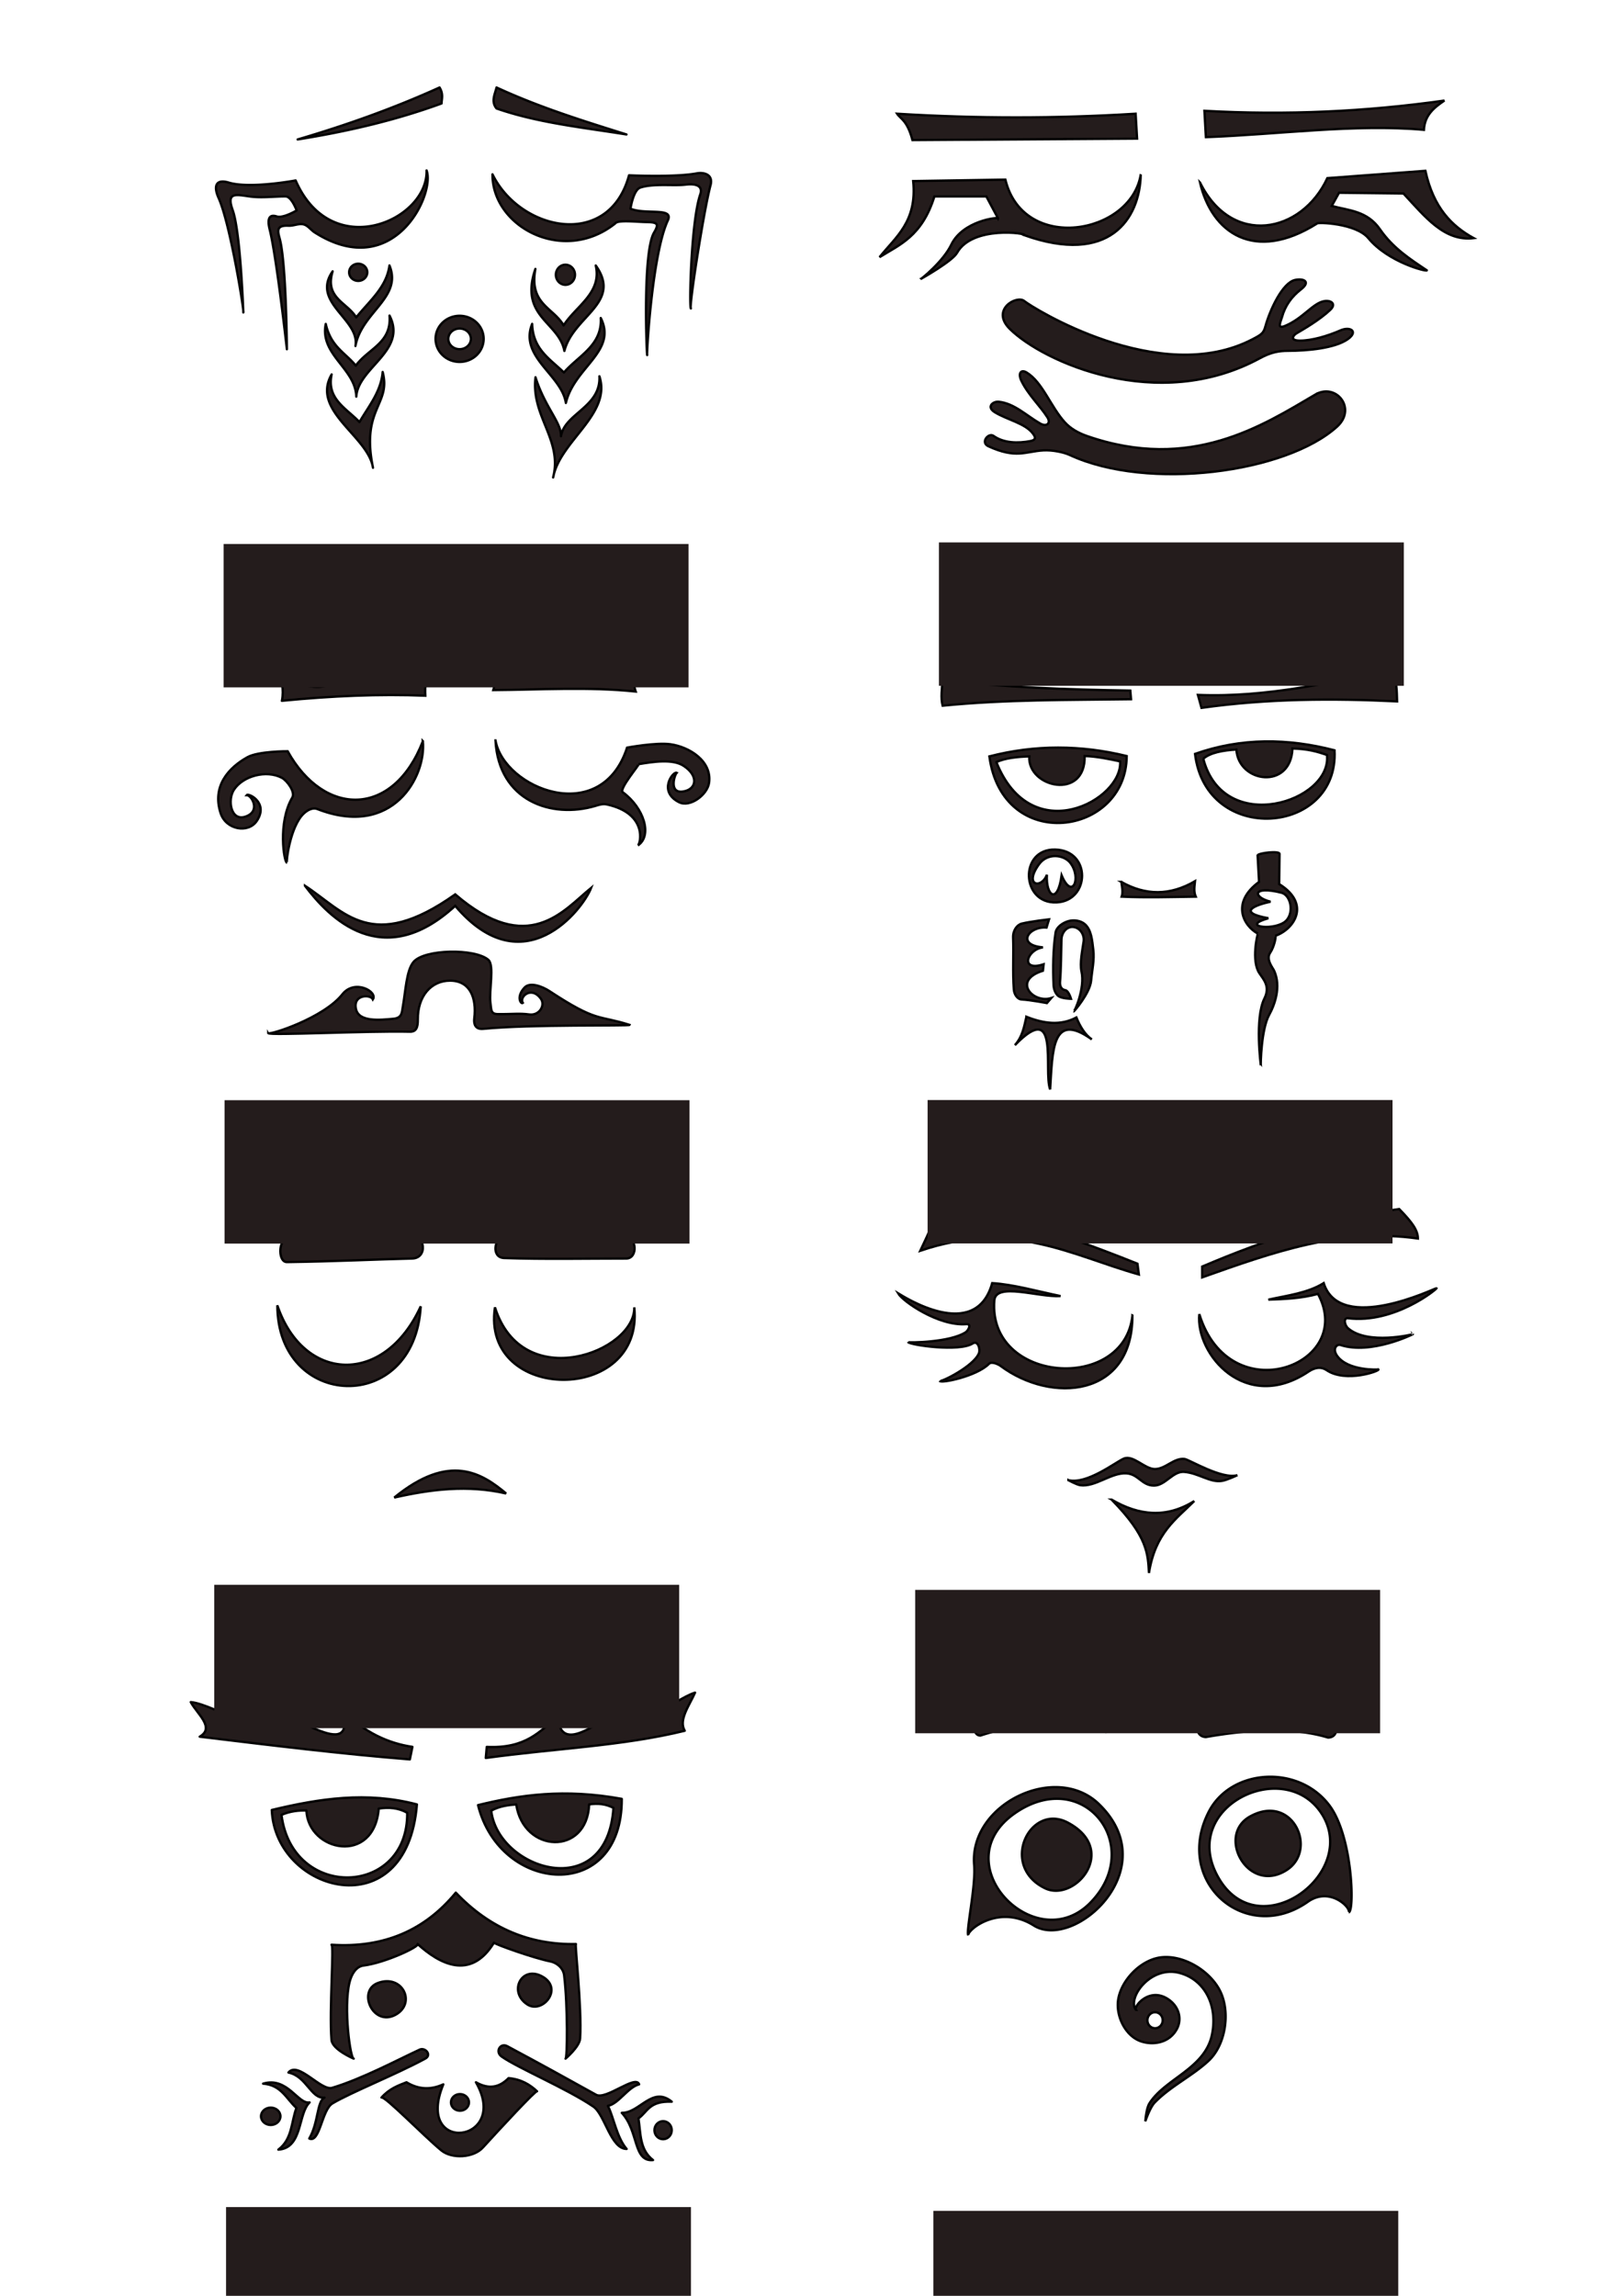 <?xml version="1.0" encoding="UTF-8" standalone="no"?>
<!-- Created with Inkscape (http://www.inkscape.org/) -->

<svg
   xmlns:dc="http://purl.org/dc/elements/1.1/"
   xmlns:cc="http://creativecommons.org/ns#"
   xmlns:rdf="http://www.w3.org/1999/02/22-rdf-syntax-ns#"
   xmlns:svg="http://www.w3.org/2000/svg"
   xmlns="http://www.w3.org/2000/svg"
   xmlns:sodipodi="http://sodipodi.sourceforge.net/DTD/sodipodi-0.dtd"
   xmlns:inkscape="http://www.inkscape.org/namespaces/inkscape"
   width="210mm"
   height="297mm"
   viewBox="0 0 210 297"
   version="1.1"
   id="svg8"
   inkscape:version="0.92.3 (2405546, 2018-03-11)"
   sodipodi:docname="pic_OldSilvaSpirits.svg">
  <defs
     id="defs2" />
  <sodipodi:namedview
     id="base"
     pagecolor="#ffffff"
     bordercolor="#666666"
     borderopacity="1.0"
     inkscape:pageopacity="0.0"
     inkscape:pageshadow="2"
     inkscape:zoom="0.76223307"
     inkscape:cx="250.68921"
     inkscape:cy="774.45627"
     inkscape:document-units="mm"
     inkscape:current-layer="layer1"
     showgrid="false"
     inkscape:window-width="1366"
     inkscape:window-height="703"
     inkscape:window-x="0"
     inkscape:window-y="0"
     inkscape:window-maximized="1"
     objecttolerance="1"
     guidetolerance="1">
    <inkscape:grid
       type="xygrid"
       id="grid815" />
  </sodipodi:namedview>
  <g
     inkscape:label="Layer 1"
     inkscape:groupmode="layer"
     id="layer1">
    <path
       id="path838"
       style="opacity:1;fill:#241c1c;fill-rule:evenodd;stroke:#000000;stroke-width:0.3;stroke-linecap:butt;stroke-linejoin:miter;stroke-miterlimit:4;stroke-dasharray:none;stroke-opacity:1"
       d="m 170.198,51.037 c 2.657,-1.557 5.403,1.796 2.812,4.151 -6.59,5.989 -24.485,8.358 -34.579,3.682 -0.792,-0.367 -2.234,-0.673 -3.448,-0.603 -2.326,0.135 -3.493,1.114 -7.096,-0.536 -1.074,-0.491 0.018,-1.806 0.669,-1.339 1.314,0.941 3.166,0.974 4.753,0.669 0.93,-0.179 0.565,-0.658 0.335,-0.971 -0.98,-1.333 -3.401,-1.801 -4.954,-2.778 -1.085,-0.683 -0.209,-1.413 0.536,-1.339 2.006,0.2 3.606,1.809 5.356,2.812 0.841,0.482 1.43,-0.028 0.937,-0.803 -0.938,-1.477 -2.46,-2.878 -3.347,-4.686 -0.497,-1.012 -0.069,-1.555 0.669,-1.105 2.057,1.254 3.106,4.434 4.954,6.46 0.743,0.814 1.771,1.377 2.812,1.741 13.5,4.714 22.803,-1.377 29.591,-5.356 z M 132.548,38.951 c -0.967,-0.83 -4.413,1.101 -1.894,3.598 4.29,4.253 19.127,10.999 32.38,3.787 1.442,-0.785 2.492,-0.945 3.598,-0.947 2.558,-0.004 6.101,-0.334 7.764,-1.515 1.406,-0.999 0.305,-1.685 -0.947,-1.136 -1.657,0.726 -3.735,1.343 -5.302,1.326 -1.294,-0.014 -0.829,-0.681 -0.379,-0.947 0.868,-0.513 2.95,-1.701 4.355,-3.03 0.822,-0.777 0.092,-1.273 -0.757,-1.136 -1.493,0.241 -2.774,2.26 -5.113,3.219 -1.086,0.446 -0.532,-0.578 -0.379,-1.136 0.413,-1.507 1.263,-2.669 2.462,-3.598 1.293,-1.002 0.358,-1.451 -0.746,-1.225 -1.658,0.34 -3.284,3.903 -3.866,6.028 -0.24,0.875 -0.511,1.045 -1.637,1.635 -12.065,6.327 -28.705,-4.207 -29.54,-4.923 z m 22.723,-15.338 c 4.11,8.345 13.132,6.616 16.474,-0.568 l 12.687,-0.947 c 1.055,4.812 3.437,7.161 6.249,8.71 -3.793,0.463 -6.288,-2.766 -9.089,-5.775 l -8.332,-0.095 -0.947,1.704 c 2.237,0.599 4.589,0.628 6.249,3.03 1.678,2.429 3.895,3.855 6.059,5.302 0.023,0.209 -4.967,-1.016 -7.574,-4.166 -1.611,-1.946 -6.628,-2.085 -6.628,-1.894 -8.145,5.137 -13.653,1.169 -15.149,-5.302 z m -7.669,-1.041 c -1.275,7.803 -15.203,10.203 -17.516,0.663 l -11.93,0.189 c 0.529,5.263 -2.257,7.211 -4.355,9.847 2.564,-1.603 5.49,-2.681 7.101,-7.858 l 6.722,-2e-6 1.515,2.84 c 0.068,-0.204 -4.553,0.284 -6.059,3.408 -1.056,2.191 -3.955,4.513 -3.977,4.45 0.082,-0.041 4.122,-2.308 4.734,-3.408 1.985,-3.566 9.182,-2.521 8.71,-2.272 10.956,3.892 14.933,-2.065 15.054,-7.858 z m 8.426,-4.829 -0.189,-3.408 c 10.61,0.591 20.95,0.103 31.055,-1.326 -1.335,0.901 -2.558,1.892 -2.651,3.787 -8.963,-0.789 -18.797,0.601 -28.214,0.947 z M 116.074,14.713 c 10.288,0.631 20.577,0.631 30.865,0 l 0.189,3.219 -29.066,0.189 c -0.675,-2.571 -1.557,-2.742 -1.988,-3.408 z"
       inkscape:connector-curvature="0" />
    <path
       id="path831"
       style="opacity:1;fill:#241c1c;fill-rule:evenodd;stroke:#000000;stroke-width:0.3;stroke-linecap:butt;stroke-linejoin:miter;stroke-miterlimit:4;stroke-dasharray:none;stroke-opacity:1"
       d="m 143.826,193.998 c 3.567,2.101 7.133,2.423 10.7,0.186 -2.36,2.351 -5.039,4.115 -5.862,9.304 -0.146,-2.391 -0.11,-4.687 -4.838,-9.49 z m -5.583,-2.512 c 2.4,0.582 6.118,-2.349 7.164,-2.791 1.221,-0.515 2.676,1.334 4.001,1.349 1.412,0.016 2.459,-1.47 3.861,-1.303 0.58,0.069 4.898,2.705 6.839,2.093 0,0 -1.32,0.633 -1.996,0.744 -1.551,0.255 -2.993,-1.01 -4.889,-1.163 -1.482,-0.12 -2.421,1.764 -3.908,1.768 -1.584,0.004 -2.001,-1.49 -3.582,-1.582 -1.969,-0.114 -3.999,1.796 -5.955,1.535 -0.469,-0.062 -1.535,-0.651 -1.535,-0.651 z m 8.281,-21.307 c -1.057,10.007 -18.722,8.77 -17.864,-1.954 0.191,-2.384 5.707,-0.372 8.56,-0.558 -2.974,-0.613 -6.088,-1.507 -8.839,-1.675 -2.178,7.806 -11.593,1.66 -12.189,1.303 0.627,1.083 5.279,4.286 8.822,4.007 0.784,-0.062 0.229,0.846 -0.028,1.019 -2.031,1.369 -7.471,1.393 -7.492,1.301 0.302,0.388 6.632,1.302 8.367,0.175 0.678,-0.44 1.018,0.755 0.792,1.292 -0.699,1.664 -4.859,3.73 -5.066,3.557 0.168,0.353 4.788,-0.604 6.369,-2.205 0.366,-0.37 1.26,0.08 1.496,0.256 6.632,4.95 17.111,4.043 17.07,-6.519 z m 8.653,-0.186 c 3.921,12.744 20.336,6.57 15.352,-2.605 -2.197,0.592 -4.308,0.665 -6.42,0.744 2.479,-0.549 5.096,-0.852 7.164,-2.14 2.125,6.665 14.387,0.651 14.608,0.651 0.114,0.068 -5.456,4.644 -11.461,3.891 -0.627,-0.079 -0.463,0.894 0.011,1.305 2.535,2.199 8.388,0.78 8.38,0.758 0.017,0.013 -5.41,2.691 -9.352,1.405 -0.491,-0.16 -1.1,0.464 -0.456,1.389 1.378,1.98 5.338,1.799 5.342,1.766 0.275,0.175 -4.211,1.786 -6.699,0.093 -0.667,-0.454 -1.472,-0.388 -2.326,0.186 -8.13,5.466 -14.656,-2.239 -14.143,-7.443 z m -7.816,-5.117 -0.186,-1.396 c -11.72,-4.698 -20.655,-7.333 -25.68,-7.071 -0.643,1.636 -1.534,3.519 -2.419,5.397 11.964,-4.048 19.571,0.619 28.285,3.07 z m 8.188,0.372 v -1.396 c 8.069,-3.447 16.437,-6.221 25.494,-7.443 1.708,1.744 2.42,2.768 2.419,3.815 -9.954,-1.412 -18.926,1.842 -27.913,5.024 z"
       inkscape:connector-curvature="0" />
    <path
       id="path843"
       style="opacity:1;fill:#241c1c;fill-rule:evenodd;stroke:#000000;stroke-width:0.3;stroke-linecap:butt;stroke-linejoin:miter;stroke-miterlimit:4;stroke-dasharray:none;stroke-opacity:1"
       d="m 34.71,133.656 c 0.256,0.256 7.177,-1.982 9.583,-5.024 1.61,-2.036 4.619,-0.333 3.954,0.651 -0.284,-0.659 -2.614,-0.673 -2.187,1.256 0.377,1.705 3.099,1.416 4.838,1.256 1.146,-0.106 1.092,-0.843 1.21,-1.489 0.377,-2.075 0.459,-4.746 1.396,-5.862 1.405,-1.673 7.953,-1.768 9.677,-0.279 0.819,0.707 0.07,3.996 0.279,5.583 0.122,0.925 0.024,1.433 0.977,1.442 1.951,0.019 2.743,-0.132 4.047,0.046 1.307,0.179 2.115,-1.191 1.489,-2.047 -1.243,-1.7 -2.826,-0.204 -2.326,0.558 -0.238,0.204 -0.913,-0.792 0.233,-2 0.717,-0.756 2.317,-0.122 3.21,0.465 6.255,4.112 6.234,3.055 10.374,4.373 -0.063,0.162 -12.73,-0.091 -18.934,0.512 -1.115,0.108 -1.238,-0.727 -1.163,-1.349 0.326,-2.698 -0.57,-4.875 -3.117,-4.885 -2.495,-0.01 -4.221,2.053 -4.187,5.024 0.011,0.965 -0.174,1.602 -1.023,1.582 -5.663,-0.132 -18.121,0.519 -18.33,0.186 z m 4.745,-19.074 c 5.121,3.345 8.615,8.804 19.446,1.117 9.466,8.143 14.016,2.072 17.585,-0.837 -1.053,2.765 -8.767,12.733 -17.585,2.326 -9.432,8.662 -16.33,1.532 -19.446,-2.605 z M 54.714,95.881 c 0.457,4.539 -3.875,12.61 -13.677,8.773 -0.474,-0.185 -1.152,0.024 -1.768,0.624 -1.74,1.696 -2.272,6.27 -2.14,6.327 -0.37,0 -1.226,-5.184 0.69,-8.428 0.424,-0.718 -0.681,-2.2 -1.341,-2.551 -2.018,-1.071 -5.083,-0.249 -6.234,1.582 -0.819,1.304 -0.379,4.045 1.489,3.443 2.063,-0.666 0.831,-2.791 0.186,-2.791 0.228,-0.304 2.893,0.996 1.303,3.35 -1.1,1.627 -3.965,1.146 -4.674,-1.002 -1.168,-3.541 1.099,-5.941 3.475,-7.256 1.415,-0.784 5.2,-0.767 5.2,-0.767 4.721,8.517 13.649,8.616 17.492,-1.303 z m 9.397,-0.093 c 1.11,6.217 13.645,11.297 17.027,0.93 0,0 3.726,-0.692 5.583,-0.442 2.433,0.328 5.432,2.158 5.024,5.001 -0.222,1.55 -2.459,3.208 -3.861,2.512 -2.801,-1.389 -0.788,-4.046 -0.326,-3.815 -0.318,0.339 -1.016,2.712 0.837,2.419 1.775,-0.281 2.021,-2.047 0.047,-3.326 -1.419,-0.919 -3.921,-0.525 -5.815,-0.209 0.145,0.045 -2.582,3.236 -2.047,3.629 2.771,2.037 3.856,5.624 1.954,6.885 0.352,-0.201 1.307,-4.132 -4.001,-5.303 -0.557,-0.123 -1.064,0.059 -1.489,0.186 -5.664,1.69 -12.519,-0.631 -12.933,-8.467 z m 18.05,-10.049 c -0.182,1.241 -0.333,2.481 0.093,3.722 -6.141,-0.634 -12.282,-0.229 -18.423,-0.186 0.275,-0.842 0.122,-2.111 -0.093,-3.443 3.108,2.474 6.259,2.942 9.49,-0.279 2.69,2.419 5.623,2.848 8.932,0.186 z m -45.681,4.919 c 6.418,-0.627 12.632,-0.898 18.553,-0.658 -0.087,-1.097 0.115,-2.483 0.263,-3.816 -3.43,3.119 -6.686,2.309 -9.869,-0.132 -2.469,3.739 -5.627,3.494 -9.211,0.789 0.152,1.224 0.56,2.255 0.263,3.816 z"
       inkscape:connector-curvature="0" />
    <path
       id="path853"
       style="opacity:1;fill:#241c1c;fill-rule:evenodd;stroke:#000000;stroke-width:0.3;stroke-linecap:butt;stroke-linejoin:miter;stroke-miterlimit:4;stroke-dasharray:none;stroke-opacity:1"
       d="m 51.016,193.733 c 4.726,-1.071 9.502,-1.671 14.474,-0.526 -3.108,-2.592 -7.301,-5.342 -14.474,0.526 z M 64.042,169.127 c 3.571,11.295 18.159,5.743 18.027,0 1.29,12.632 -19.886,12.357 -18.027,0 z m -28.159,-0.263 c 0.016,13.505 17.763,14.291 18.553,0.132 -4.719,10.338 -15.185,9.85 -18.553,-0.132 z m 29.146,-8.75 c -1.043,0.085 -1.485,2.57 0.197,2.632 4.982,0.182 11.009,0.063 15.79,0.066 1.586,8.4e-4 1.405,-2.966 -0.263,-2.763 -4.028,0.49 -10.778,-0.336 -15.724,0.066 z m -27.961,0.263 c -1.028,0.007 -1.122,2.911 0.066,2.895 6.274,-0.086 11.712,-0.36 16.185,-0.461 2.108,-0.048 1.655,-3.203 -0.197,-2.961 -4.655,0.609 -12.478,0.501 -16.053,0.526 z"
       inkscape:connector-curvature="0" />
    <path
       id="path881"
       style="opacity:1;fill:#241c1c;fill-rule:evenodd;stroke:#000000;stroke-width:0.3;stroke-linecap:butt;stroke-linejoin:miter;stroke-miterlimit:4;stroke-dasharray:none;stroke-opacity:1"
       d="m 138.575,129.208 c 0,0 -1.218,-0.011 -1.652,-0.372 -0.395,-0.329 -0.582,-0.905 -0.605,-1.419 -0.096,-2.128 -0.068,-4.536 0.256,-6.746 0.109,-0.744 0.951,-1.308 1.675,-1.512 0.691,-0.195 1.576,-0.077 2.117,0.395 0.874,0.763 0.949,2.152 1.093,3.303 0.167,1.326 -0.163,2.669 -0.279,4.001 -0.14,1.603 -2.207,4.001 -2.248,3.982 0.097,0.082 1.481,-2.987 1.004,-5.153 -0.245,-1.112 0.115,-2.762 0.273,-3.89 0.125,-0.891 -0.47,-1.77 -1.308,-1.871 -0.913,-0.109 -1.535,0.76 -1.558,1.605 -0.049,1.763 -0.044,3.703 -0.186,5.49 -0.037,0.463 0.113,0.982 0.675,1.07 0.442,0.069 0.744,1.117 0.744,1.117 z m -2.559,-0.093 c -2.367,0.736 -5.095,-2.281 -1.07,-3.536 l 0.093,-0.837 c -3.129,1.008 -2.178,-1.907 -0.093,-2.187 -3.498,-0.287 -1.865,-2.76 0.465,-2.559 l 0.326,-1.07 c 0,0 -2.377,0.273 -3.536,0.558 -0.591,0.146 -1.153,0.864 -1.117,1.814 0.081,2.114 -0.075,4.476 0.093,6.699 0.049,0.648 0.462,1.275 1.023,1.303 1.095,0.053 3.257,0.465 3.257,0.465 z m -3.21,2.419 c 2.274,0.903 4.441,1.169 6.467,0.093 0.501,1.223 1.129,2.234 2,2.838 -5.175,-3.714 -5.078,1.45 -5.397,6.467 -0.898,-2.445 1.324,-11.812 -4.559,-5.722 1.007,-1.14 1.197,-2.416 1.489,-3.675 z m 32.984,-16.05 c 1.348,0.337 1.73,2.971 0.326,3.861 -1.723,1.092 -5.553,0.449 -2,-0.558 -4.107,-0.743 -1.807,-1.687 0.279,-2.14 -2.301,-0.563 -2.429,-2.118 1.396,-1.163 z m -3.07,-4.838 c 0.186,-0.32 2.838,-0.607 2.838,-0.186 l -0.046,3.908 c 4.17,2.592 1.911,5.88 -0.512,6.699 0.158,0 -0.117,1.402 -0.651,2.187 -0.591,0.867 0.341,1.947 0.512,2.326 0.941,2.082 0.052,4.448 -0.651,5.722 -1.031,1.867 -1.111,6.495 -1.07,6.513 0,0 -0.821,-6.067 0.465,-8.653 0.757,-1.523 -0.066,-2.395 -0.651,-3.257 -1.086,-1.599 -0.246,-5.137 -0.186,-5.117 -1.894,-1.019 -3.523,-4.01 0.14,-6.699 z m -28.285,1.163 c 1.097,-1.521 3.222,-1.246 4.047,-0.186 1.489,1.912 0.287,4.925 -1.117,1.628 -0.536,3.845 -2.062,2.648 -1.907,-0.093 -0.679,1.867 -3.047,1.456 -1.023,-1.349 z m 2.093,-1.907 c -4.681,-0.114 -4.432,7.053 0.186,6.839 4.331,-0.201 4.519,-6.724 -0.186,-6.839 z m 8.56,4.187 c 0.094,0.652 0.248,1.315 0.046,1.907 3.135,0.142 6.325,0.045 9.583,0 -0.289,-0.667 -0.161,-1.334 -0.093,-2 -3.242,1.891 -6.419,1.862 -9.537,0.093 z m -16.165,-15.492 c 1.088,-0.535 2.797,-0.703 4.255,-0.744 -0.241,4.033 7.292,5.736 7.164,-0.046 1.598,0.045 3.232,0.402 4.587,0.692 0.369,4.979 -11.471,11.444 -16.006,0.099 z m 16.862,-0.791 c -5.924,-1.446 -11.848,-1.485 -17.771,0.046 1.704,12.625 17.715,10.305 17.771,-0.046 z m 9.906,0.347 c 0.925,-0.799 2.569,-1.087 4.283,-1.185 0.272,4.335 7.052,5.242 7.257,-0.14 2.064,0.06 3.247,0.423 4.466,0.837 0.667,6.044 -13.357,10.584 -16.007,0.487 z m -1.067,-0.626 c 6.017,-2.12 12.034,-2.026 18.05,-0.465 0.599,11.001 -16.614,12.389 -18.05,0.465 z m -8.281,-7.071 c -8.098,0.115 -16.162,0.022 -24.377,0.837 -0.266,-1.028 -0.085,-2.205 0,-3.35 7.944,0.992 16.095,1.262 24.284,1.396 z m 8.653,-0.558 0.465,1.675 c 8.578,-1.205 16.976,-1.237 25.308,-0.837 -0.047,-1.337 -0.009,-2.69 -0.651,-3.908 -8.163,1.376 -15.922,3.424 -25.122,3.07 z"
       inkscape:connector-curvature="0"
       sodipodi:nodetypes="ccccscsscccccccccccccccccccccccccccsccccccccccccccccscccscsccccccccccccccccccccccccccccccccc" />
    <path
       id="path874"
       style="color:#000000;clip-rule:nonzero;display:inline;overflow:visible;visibility:visible;opacity:1;isolation:auto;mix-blend-mode:normal;color-interpolation:sRGB;color-interpolation-filters:linearRGB;solid-color:#000000;solid-opacity:1;fill:#241c1c;fill-opacity:1;fill-rule:evenodd;stroke:#000000;stroke-width:0.3;stroke-linecap:round;stroke-linejoin:round;stroke-miterlimit:4;stroke-dasharray:none;stroke-dashoffset:0;stroke-opacity:1;paint-order:normal;color-rendering:auto;image-rendering:auto;shape-rendering:auto;text-rendering:auto;enable-background:accumulate"
       d="m 74.4,35.546 a 1.239,1.303 0 0 1 -1.239,1.303 1.239,1.303 0 0 1 -1.239,-1.303 1.239,1.303 0 0 1 1.239,-1.303 1.239,1.303 0 0 1 1.239,1.303 z M 47.524,35.228 a 1.175,1.112 0 0 1 -1.175,1.112 1.175,1.112 0 0 1 -1.175,-1.112 1.175,1.112 0 0 1 1.175,-1.112 1.175,1.112 0 0 1 1.175,1.112 z M 42.91,48.44 c -0.681,3.187 1.933,4.39 3.601,6.163 1.198,-2.066 2.792,-3.943 3.001,-6.481 1.131,4.264 -2.846,4.645 -1.25,12.39 -0.635,-4.126 -8.062,-7.34 -5.351,-12.072 z m -0.761,-6.534 c 0.668,2.963 2.484,3.684 3.891,5.396 1.606,-2.221 4.647,-2.903 4.361,-6.476 2.334,4.544 -4.067,6.715 -4.301,10.484 -0.104,-3.66 -4.756,-5.412 -3.951,-9.404 z m 0.891,-6.803 c -1.054,3.46 1.856,4 3.051,5.957 1.76,-2.179 3.924,-3.902 4.301,-6.72 1.704,4.167 -3.595,6.003 -4.401,10.42 0.607,-3.455 -5.771,-5.607 -2.951,-9.658 z m 26.248,13.702 c 1.214,3.875 3.359,5.86 3.297,7.625 0.478,-2.962 5.178,-3.768 4.971,-7.752 1.609,4.917 -5.11,8.344 -5.985,13.089 1.234,-4.924 -2.884,-7.897 -2.283,-12.962 z m -0.433,-6.904 c 0.097,3.323 2.359,4.56 4.109,6.29 1.862,-2.17 4.978,-3.509 4.768,-7.053 2.164,4.319 -3.433,6.357 -4.514,10.992 -0.55,-3.648 -6.077,-5.951 -4.362,-10.23 z m 0.418,-7.11 c -0.833,4.576 2.324,4.987 3.652,7.307 1.581,-2.498 4.979,-4.2 4.159,-7.752 3.454,4.848 -2.912,6.518 -4.058,11.056 -0.708,-3.779 -5.882,-4.4 -3.754,-10.611 z m -8.343,9.046 a 1.461,1.334 0 0 1 -1.461,1.334 1.461,1.334 0 0 1 -1.461,-1.334 1.461,1.334 0 0 1 1.461,-1.334 1.461,1.334 0 0 1 1.461,1.334 z m 1.652,0 a 3.113,2.986 0 0 1 -3.113,2.986 3.113,2.986 0 0 1 -3.113,-2.986 3.113,2.986 0 0 1 3.113,-2.986 3.113,2.986 0 0 1 3.113,2.986 z M 63.726,22.553 c 3.542,7.282 15.028,9.807 17.664,0.127 0,0 5.893,0.278 8.768,-0.254 0.921,-0.17 2.149,0.135 1.779,1.525 -0.911,3.425 -2.844,16.024 -2.542,15.948 -0.239,0.152 0.001,-11.247 1.207,-14.741 0.353,-1.022 -0.383,-1.457 -1.906,-1.271 -1.538,0.188 -4.157,-0.18 -5.846,0.381 -0.918,0.305 -1.271,2.732 -1.271,2.732 1.996,0.821 5.642,-0.231 4.829,1.525 -2.028,4.379 -2.764,17.353 -2.669,17.409 -0.066,0 -0.618,-13.321 0.89,-15.849 0.721,-1.21 0.356,-1.332 -1.046,-1.357 -1.282,-0.022 -3.663,-0.305 -3.974,0.177 -6.795,5.406 -15.954,0.347 -15.885,-6.354 z m -8.532,-0.503 c 0.171,6.477 -12.286,11.967 -16.94,1.293 0,0 -5.907,1.108 -8.662,0.276 -1.583,-0.478 -2.046,0.355 -1.298,2.019 1.504,3.343 3.341,14.8 3.188,14.781 0,0 -0.351,-10.382 -1.378,-13.245 -0.854,-2.381 0.436,-1.997 2.264,-1.749 1.498,0.203 3.307,-0.033 4.592,-0.013 0.767,0.012 1.422,1.81 1.422,1.81 0,0 -1.73,1.052 -2.586,0.776 -1.049,-0.338 -1.216,0.45 -0.905,1.681 0.887,3.511 2.228,15.5 2.228,15.5 0,0 -0.068,-11.203 -0.935,-14.337 -0.258,-0.931 -0.467,-1.716 1.119,-1.642 0.741,0.035 1.356,-0.333 1.985,-0.169 0.567,0.148 0.928,0.719 1.422,1.034 10.214,6.508 15.632,-4.929 14.483,-8.017 z m 25.862,-4.655 c -5.603,-1.766 -11.207,-3.489 -16.81,-6.078 -0.218,0.905 -0.737,1.81 0,2.716 5.357,1.859 11.135,2.456 16.81,3.362 z M 38.512,18.041 c 6.278,-1.847 12.422,-4.03 18.362,-6.724 0.537,0.874 0.262,1.533 0.259,2.069 -6.021,2.202 -12.261,3.637 -18.621,4.655 z"
       inkscape:connector-curvature="0" />
    <path
       id="path853-3"
       style="opacity:1;fill:#241c1c;fill-rule:evenodd;stroke:#000000;stroke-width:0.3;stroke-linecap:butt;stroke-linejoin:miter;stroke-miterlimit:4;stroke-dasharray:none;stroke-opacity:1"
       d="m 155.836,222.083 c -1.043,0.085 -1.485,2.57 0.197,2.632 4.845,-0.842 10.809,-1.436 15.79,0.066 1.586,8.5e-4 1.352,-2.299 -0.263,-2.763 -3.346,-0.962 -7.013,-2.044 -15.724,0.066 z m -29.04,-0.456 c -0.911,0.476 -1.122,2.911 0.066,2.895 6.369,-2.073 11.786,-1.92 16.185,-0.461 2.108,-0.048 1.548,-2.293 -0.197,-2.961 -5.041,-1.93 -12.238,-1.468 -16.053,0.526 z m 23.644,39.724 a 0.988,1.033 0 0 1 -0.988,1.033 0.988,1.033 0 0 1 -0.988,-1.033 0.988,1.033 0 0 1 0.988,-1.033 0.988,1.033 0 0 1 0.988,1.033 z m -3.459,-1.348 c -1.173,-1.482 1.86,-5.785 5.661,-4.762 3.22,0.866 4.95,4.189 4.178,7.952 -0.903,4.408 -6.024,5.672 -8.087,8.896 -0.431,0.673 -0.539,2.336 -0.539,2.336 0,0 0.592,-1.784 1.213,-2.426 2.037,-2.105 4.84,-3.419 6.964,-5.391 2.22,-2.061 2.85,-6.261 1.528,-8.986 -1.295,-2.667 -4.788,-4.786 -7.728,-4.403 -2.541,0.331 -5.045,2.866 -5.481,5.391 -0.369,2.135 0.899,4.797 2.965,5.481 1.65,0.546 3.758,0.147 4.673,-1.707 0.646,-1.312 0.172,-2.957 -1.348,-3.864 -2.348,-1.401 -4.31,1.054 -3.999,1.483 z m 14.781,-25.025 c -4.48,2.469 -0.236,10.196 4.762,6.919 4.005,-2.625 0.736,-9.949 -4.762,-6.919 z m -4.186,7.78 c -4.922,-8.924 8.24,-15.372 13.209,-8.447 5.579,7.775 -7.987,17.914 -13.209,8.447 z m 16.946,4.62 c 0.748,-0.093 0.524,-9.812 -2.516,-13.838 -4.032,-5.341 -12.773,-4.74 -15.624,0.872 -4.618,9.092 4.858,17.246 12.839,11.618 2.832,-1.997 5.546,0.722 5.302,1.348 z m -36.347,-11.591 c -4.904,-2.619 -8.933,5.587 -2.965,8.491 3.857,1.877 9.628,-4.934 2.965,-8.491 z m -6.784,-1.258 c -9.459,6.479 2.593,18.892 9.705,11.592 7.11,-7.298 -0.853,-17.654 -9.705,-11.592 z m -6.11,15.815 c -0.298,-0.548 0.993,-6.372 0.764,-9.076 -0.666,-7.859 10.528,-13.302 16.129,-7.907 8.704,8.382 -3.191,19.026 -8.409,15.74 -4.466,-2.812 -8.542,0.514 -8.484,1.243 z"
       inkscape:connector-curvature="0" />
    <path
       id="path1630-6-7"
       style="color:#000000;clip-rule:nonzero;display:inline;overflow:visible;visibility:visible;opacity:1;isolation:auto;mix-blend-mode:normal;color-interpolation:sRGB;color-interpolation-filters:linearRGB;solid-color:#000000;solid-opacity:1;fill:#241c1c;fill-opacity:1;fill-rule:evenodd;stroke:#000000;stroke-width:0.3;stroke-linecap:round;stroke-linejoin:round;stroke-miterlimit:4;stroke-dasharray:none;stroke-dashoffset:0;stroke-opacity:1;paint-order:normal;color-rendering:auto;image-rendering:auto;shape-rendering:auto;text-rendering:auto;enable-background:accumulate"
       d="m 53.032,227.607 c -8.588,-0.675 -17.895,-1.811 -27.192,-2.94 2.008,-1.166 -0.32,-2.921 -1.157,-4.473 3.024,0.226 11.307,5.908 8.448,0.032 4.098,0.879 13.159,8.166 11.162,1.063 2.917,2.854 5.955,4.237 9.069,4.695 z m 9.823,-0.184 0.125,-1.432 c 5.125,0.238 6.849,-2.05 9.18,-3.887 0.475,5.657 6.597,-0.785 10.082,-1.824 -1.526,5.373 4.835,-0.458 7.692,-1.311 -0.76,1.706 -2.161,3.536 -1.334,4.934 -8.084,1.981 -16.557,2.262 -25.744,3.52 z M 36.287,273.777 c 1e-6,0.62 -0.563,1.123 -1.258,1.123 -0.695,0 -1.258,-0.503 -1.258,-1.123 -10e-7,-0.62 0.563,-1.123 1.258,-1.123 0.695,0 1.258,0.503 1.258,1.123 z m 50.634,1.797 c 2e-6,0.645 -0.503,1.168 -1.123,1.168 -0.62,0 -1.123,-0.523 -1.123,-1.168 -2e-6,-0.645 0.503,-1.168 1.123,-1.168 0.62,0 1.123,0.523 1.123,1.168 z m -26.238,-3.594 c 0,0.596 -0.523,1.078 -1.168,1.078 -0.645,0 -1.168,-0.483 -1.168,-1.078 0,-0.596 0.523,-1.078 1.168,-1.078 0.645,0 1.168,0.483 1.168,1.078 z m 23.812,7.458 c -2.599,0.249 -1.83,-3.739 -4.044,-6.11 2.301,0.052 3.954,-3.526 6.47,-1.438 -2.931,-0.121 -3.113,1.304 -4.313,2.157 0.311,1.92 0.12,4.032 1.887,5.391 z m -19.589,-13.389 c -0.884,-0.629 -0.164,-1.82 0.719,-1.348 4.808,2.572 7.756,4.215 11.502,6.29 1.29,0.714 5.112,-2.649 5.571,-1.348 -1.436,0.351 -2.649,2.517 -4.044,2.786 0.726,1.378 1.141,4.094 2.426,5.571 -2.063,0 -2.815,-4.46 -4.313,-5.481 -3.359,-2.29 -9.815,-5.014 -11.861,-6.47 z m -28.889,12.041 c 3.175,-0.214 2.507,-4.649 4.044,-6.11 -1.499,0.289 -2.853,-3.365 -6.02,-2.426 2.372,0.181 3.007,1.975 4.313,3.145 -0.691,1.832 -0.518,4.01 -2.336,5.391 z m 3.999,-1.438 c 1.375,0.636 1.621,-3.723 3.002,-4.541 2.462,-1.457 8.154,-3.711 12.004,-5.793 0.898,-0.485 -0.015,-1.494 -0.719,-1.168 -2.889,1.339 -7.482,3.793 -11.322,4.942 -1.462,0.438 -4.403,-3.509 -5.661,-1.977 2.355,0.483 2.916,3.437 4.669,3.245 -0.996,0.459 -0.77,3.253 -1.973,5.292 z m 9.345,-5.302 c 0.372,-0.279 5.476,4.969 7.728,6.829 1.389,1.147 4.18,0.974 5.391,-0.359 2.219,-2.442 6.868,-7.451 7.009,-7.278 -0.929,-0.868 -2.04,-1.554 -3.684,-1.707 -1.135,1.162 -2.49,1.53 -4.223,0.539 4.501,7.846 -8.011,9.453 -4.223,0.27 -1.647,0.746 -3.235,0.662 -4.762,-0.27 -1.116,0.433 -2.235,0.845 -3.235,1.977 z m 18.87,-12.041 c -2.528,-1.644 -0.725,-5.152 1.977,-3.594 2.742,1.581 -0.041,4.853 -1.977,3.594 z m -19.319,-2.786 c 3.202,-1.175 4.988,2.663 2.246,4.133 -2.898,1.554 -4.989,-3.127 -2.246,-4.133 z m -6.02,-4.942 c 6.832,0.45 12.127,-1.919 16.084,-6.739 4.444,4.676 9.664,6.766 15.545,6.649 -0.177,-0.035 0.794,8.132 0.539,12.221 -0.067,1.07 -1.887,2.606 -1.887,2.606 0.231,0.105 0.306,-6.775 -0.18,-10.783 -0.116,-0.957 -0.967,-1.636 -1.797,-1.797 -2.031,-0.394 -7.153,-2.206 -7.278,-2.426 -3.061,5.008 -7.147,2.67 -9.884,0.18 0.282,0.322 -4.154,2.423 -7.009,2.786 -0.944,0.12 -1.54,1.104 -1.797,2.157 -0.806,3.303 0.104,9.957 0.539,9.884 0,0 -2.776,-1.176 -2.875,-2.426 -0.31,-3.899 0.361,-12.356 0,-12.31 z m 20.667,-17.342 c 1.078,-0.588 2.157,-0.721 3.235,-0.809 0.938,6.321 9.164,6.68 9.435,0 1.13,-0.178 2.184,-0.051 3.145,0.449 -0.839,12.454 -14.909,8.033 -15.815,0.359 z m -1.707,-0.719 c 5.408,-1.326 11.179,-2.168 18.6,-0.809 0.067,13.548 -15.734,12.319 -18.6,0.809 z m -25.429,1.258 c 1.174,-0.49 2.214,-0.579 3.219,-0.565 0.233,5.325 8.764,7.111 9.361,-0.243 1.331,-0.21 2.573,-0.09 3.684,0.539 0.126,10.847 -14.861,11.372 -16.264,0.27 z m 17.522,-1.348 c -1.283,16.131 -18.343,11.397 -18.78,0.719 6.13,-1.477 12.315,-2.427 18.78,-0.719 z"
       inkscape:connector-curvature="0" />
    <flowRoot
       xml:space="preserve"
       id="flowRoot1120-57"
       style="font-style:normal;font-variant:normal;font-weight:normal;font-stretch:normal;font-size:18.667px;line-height:100%;font-family:'Times New Roman';-inkscape-font-specification:'Times New Roman, ';text-align:center;letter-spacing:0px;word-spacing:0px;text-anchor:middle;fill:#241c1c;fill-opacity:1;stroke:none;stroke-width:1px;stroke-linecap:round;stroke-linejoin:round;stroke-opacity:1;"
       transform="matrix(0.265,0,0,0.265,11.974,-83.2)"><flowRegion
         id="flowRegion1122-3"
         style="font-style:normal;font-variant:normal;font-weight:normal;font-stretch:normal;font-size:18.667px;line-height:100%;font-family:'Times New Roman';-inkscape-font-specification:'Times New Roman, ';text-align:center;text-anchor:middle;stroke-linecap:round;stroke-linejoin:round;fill:#241c1c;"><rect
           id="rect1124-2"
           width="227"
           height="70"
           x="64"
           y="579.52"
           style="font-style:normal;font-variant:normal;font-weight:normal;font-stretch:normal;font-size:18.667px;line-height:100%;font-family:'Times New Roman';-inkscape-font-specification:'Times New Roman, ';text-align:center;text-anchor:middle;stroke-linecap:round;stroke-linejoin:round;fill:#241c1c;" /></flowRegion><flowPara
         style="font-style:normal;font-variant:normal;font-weight:normal;font-stretch:normal;font-size:18.667px;line-height:100%;font-family:'Times New Roman';-inkscape-font-specification:'Times New Roman, ';text-align:center;text-anchor:middle;stroke-linecap:round;stroke-linejoin:round;fill:#241c1c;"
         id="flowPara1211">Печальный Митр</flowPara></flowRoot>    <flowRoot
       xml:space="preserve"
       id="flowRoot1120-57-5"
       style="font-style:normal;font-variant:normal;font-weight:normal;font-stretch:normal;font-size:18.667px;line-height:100%;font-family:'Times New Roman';-inkscape-font-specification:'Times New Roman, ';text-align:center;letter-spacing:0px;word-spacing:0px;text-anchor:middle;fill:#241c1c;fill-opacity:1;stroke:none;stroke-width:1px;stroke-linecap:round;stroke-linejoin:round;stroke-opacity:1;"
       transform="matrix(0.265,0,0,0.265,104.527,-83.402)"><flowRegion
         id="flowRegion1122-3-3"
         style="font-style:normal;font-variant:normal;font-weight:normal;font-stretch:normal;font-size:18.667px;line-height:100%;font-family:'Times New Roman';-inkscape-font-specification:'Times New Roman, ';text-align:center;text-anchor:middle;stroke-linecap:round;stroke-linejoin:round;fill:#241c1c;"><rect
           id="rect1124-2-5"
           width="227"
           height="70"
           x="64"
           y="579.52"
           style="font-style:normal;font-variant:normal;font-weight:normal;font-stretch:normal;font-size:18.667px;line-height:100%;font-family:'Times New Roman';-inkscape-font-specification:'Times New Roman, ';text-align:center;text-anchor:middle;stroke-linecap:round;stroke-linejoin:round;fill:#241c1c;" /></flowRegion><flowPara
         style="font-style:normal;font-variant:normal;font-weight:normal;font-stretch:normal;font-size:18.667px;line-height:100%;font-family:'Times New Roman';-inkscape-font-specification:'Times New Roman, ';text-align:center;text-anchor:middle;stroke-linecap:round;stroke-linejoin:round;fill:#241c1c;"
         id="flowPara1211-6">Обнимающий Сит</flowPara></flowRoot>    <flowRoot
       xml:space="preserve"
       id="flowRoot1120-57-5-2"
       style="font-style:normal;font-variant:normal;font-weight:normal;font-stretch:normal;font-size:18.667px;line-height:100%;font-family:'Times New Roman';-inkscape-font-specification:'Times New Roman, ';text-align:center;letter-spacing:0px;word-spacing:0px;text-anchor:middle;fill:#241c1c;fill-opacity:1;stroke:none;stroke-width:1px;stroke-linecap:round;stroke-linejoin:round;stroke-opacity:1;"
       transform="matrix(0.265,0,0,0.265,12.097,-11.244)"><flowRegion
         id="flowRegion1122-3-3-9"
         style="font-style:normal;font-variant:normal;font-weight:normal;font-stretch:normal;font-size:18.667px;line-height:100%;font-family:'Times New Roman';-inkscape-font-specification:'Times New Roman, ';text-align:center;text-anchor:middle;stroke-linecap:round;stroke-linejoin:round;fill:#241c1c;"><rect
           id="rect1124-2-5-1"
           width="227"
           height="70"
           x="64"
           y="579.52"
           style="font-style:normal;font-variant:normal;font-weight:normal;font-stretch:normal;font-size:18.667px;line-height:100%;font-family:'Times New Roman';-inkscape-font-specification:'Times New Roman, ';text-align:center;text-anchor:middle;stroke-linecap:round;stroke-linejoin:round;fill:#241c1c;" /></flowRegion><flowPara
         style="font-style:normal;font-variant:normal;font-weight:normal;font-stretch:normal;font-size:18.667px;line-height:100%;font-family:'Times New Roman';-inkscape-font-specification:'Times New Roman, ';text-align:center;text-anchor:middle;stroke-linecap:round;stroke-linejoin:round;fill:#241c1c;"
         id="flowPara1211-6-2">Тёплый Хетр</flowPara></flowRoot>    <flowRoot
       xml:space="preserve"
       id="flowRoot1120-57-5-7"
       style="font-style:normal;font-variant:normal;font-weight:normal;font-stretch:normal;font-size:18.667px;line-height:100%;font-family:'Times New Roman';-inkscape-font-specification:'Times New Roman, ';text-align:center;letter-spacing:0px;word-spacing:0px;text-anchor:middle;fill:#241c1c;fill-opacity:1;stroke:none;stroke-width:1px;stroke-linecap:round;stroke-linejoin:round;stroke-opacity:1;"
       transform="matrix(0.265,0,0,0.265,103.063,-11.265)"><flowRegion
         id="flowRegion1122-3-3-0"
         style="font-style:normal;font-variant:normal;font-weight:normal;font-stretch:normal;font-size:18.667px;line-height:100%;font-family:'Times New Roman';-inkscape-font-specification:'Times New Roman, ';text-align:center;text-anchor:middle;stroke-linecap:round;stroke-linejoin:round;fill:#241c1c;"><rect
           id="rect1124-2-5-9"
           width="227"
           height="70"
           x="64"
           y="579.52"
           style="font-style:normal;font-variant:normal;font-weight:normal;font-stretch:normal;font-size:18.667px;line-height:100%;font-family:'Times New Roman';-inkscape-font-specification:'Times New Roman, ';text-align:center;text-anchor:middle;stroke-linecap:round;stroke-linejoin:round;fill:#241c1c;" /></flowRegion><flowPara
         style="font-style:normal;font-variant:normal;font-weight:normal;font-stretch:normal;font-size:18.667px;line-height:100%;font-family:'Times New Roman';-inkscape-font-specification:'Times New Roman, ';text-align:center;text-anchor:middle;stroke-linecap:round;stroke-linejoin:round;fill:#241c1c;"
         id="flowPara1211-6-3">Сат-скиталец</flowPara></flowRoot>    <flowRoot
       xml:space="preserve"
       id="flowRoot1120-57-5-6"
       style="font-style:normal;font-variant:normal;font-weight:normal;font-stretch:normal;font-size:18.667px;line-height:100%;font-family:'Times New Roman';-inkscape-font-specification:'Times New Roman, ';text-align:center;letter-spacing:0px;word-spacing:0px;text-anchor:middle;fill:#241c1c;fill-opacity:1;stroke:none;stroke-width:1px;stroke-linecap:round;stroke-linejoin:round;stroke-opacity:1;"
       transform="matrix(0.265,0,0,0.265,10.764,51.445)"><flowRegion
         id="flowRegion1122-3-3-06"
         style="font-style:normal;font-variant:normal;font-weight:normal;font-stretch:normal;font-size:18.667px;line-height:100%;font-family:'Times New Roman';-inkscape-font-specification:'Times New Roman, ';text-align:center;text-anchor:middle;stroke-linecap:round;stroke-linejoin:round;fill:#241c1c;"><rect
           id="rect1124-2-5-2"
           width="227"
           height="70"
           x="64"
           y="579.52"
           style="font-style:normal;font-variant:normal;font-weight:normal;font-stretch:normal;font-size:18.667px;line-height:100%;font-family:'Times New Roman';-inkscape-font-specification:'Times New Roman, ';text-align:center;text-anchor:middle;stroke-linecap:round;stroke-linejoin:round;fill:#241c1c;" /></flowRegion><flowPara
         style="font-style:normal;font-variant:normal;font-weight:normal;font-stretch:normal;font-size:18.667px;line-height:100%;font-family:'Times New Roman';-inkscape-font-specification:'Times New Roman, ';text-align:center;text-anchor:middle;stroke-linecap:round;stroke-linejoin:round;fill:#241c1c;"
         id="flowPara1211-6-6">Сан-сновидец</flowPara></flowRoot>    <flowRoot
       xml:space="preserve"
       id="flowRoot1120-57-5-1"
       style="font-style:normal;font-variant:normal;font-weight:normal;font-stretch:normal;font-size:18.667px;line-height:100%;font-family:'Times New Roman';-inkscape-font-specification:'Times New Roman, ';text-align:center;letter-spacing:0px;word-spacing:0px;text-anchor:middle;fill:#241c1c;fill-opacity:1;stroke:none;stroke-width:1px;stroke-linecap:round;stroke-linejoin:round;stroke-opacity:1;"
       transform="matrix(0.265,0,0,0.265,101.454,52.103)"><flowRegion
         id="flowRegion1122-3-3-8"
         style="font-style:normal;font-variant:normal;font-weight:normal;font-stretch:normal;font-size:18.667px;line-height:100%;font-family:'Times New Roman';-inkscape-font-specification:'Times New Roman, ';text-align:center;text-anchor:middle;stroke-linecap:round;stroke-linejoin:round;fill:#241c1c;"><rect
           id="rect1124-2-5-7"
           width="227"
           height="70"
           x="64"
           y="579.52"
           style="font-style:normal;font-variant:normal;font-weight:normal;font-stretch:normal;font-size:18.667px;line-height:100%;font-family:'Times New Roman';-inkscape-font-specification:'Times New Roman, ';text-align:center;text-anchor:middle;stroke-linecap:round;stroke-linejoin:round;fill:#241c1c;" /></flowRegion><flowPara
         style="font-style:normal;font-variant:normal;font-weight:normal;font-stretch:normal;font-size:18.667px;line-height:100%;font-family:'Times New Roman';-inkscape-font-specification:'Times New Roman, ';text-align:center;text-anchor:middle;stroke-linecap:round;stroke-linejoin:round;fill:#241c1c;"
         id="flowPara1211-6-9">Хри-соблазнитель</flowPara></flowRoot>    <flowRoot
       xml:space="preserve"
       id="flowRoot1120-57-5-20"
       style="font-style:normal;font-variant:normal;font-weight:normal;font-stretch:normal;font-size:18.667px;line-height:100%;font-family:'Times New Roman';-inkscape-font-specification:'Times New Roman, ';text-align:center;letter-spacing:0px;word-spacing:0px;text-anchor:middle;fill:#241c1c;fill-opacity:1;stroke:none;stroke-width:1px;stroke-linecap:round;stroke-linejoin:round;stroke-opacity:1;"
       transform="matrix(0.265,0,0,0.265,12.288,131.949)"><flowRegion
         id="flowRegion1122-3-3-2"
         style="font-style:normal;font-variant:normal;font-weight:normal;font-stretch:normal;font-size:18.667px;line-height:100%;font-family:'Times New Roman';-inkscape-font-specification:'Times New Roman, ';text-align:center;text-anchor:middle;stroke-linecap:round;stroke-linejoin:round;fill:#241c1c;"><rect
           id="rect1124-2-5-3"
           width="227"
           height="70"
           x="64"
           y="579.52"
           style="font-style:normal;font-variant:normal;font-weight:normal;font-stretch:normal;font-size:18.667px;line-height:100%;font-family:'Times New Roman';-inkscape-font-specification:'Times New Roman, ';text-align:center;text-anchor:middle;stroke-linecap:round;stroke-linejoin:round;fill:#241c1c;" /></flowRegion><flowPara
         style="font-style:normal;font-variant:normal;font-weight:normal;font-stretch:normal;font-size:18.667px;line-height:100%;font-family:'Times New Roman';-inkscape-font-specification:'Times New Roman, ';text-align:center;text-anchor:middle;stroke-linecap:round;stroke-linejoin:round;fill:#241c1c;"
         id="flowPara1211-6-7">Кхар-защитник</flowPara></flowRoot>    <flowRoot
       xml:space="preserve"
       id="flowRoot1120-57-5-5"
       style="font-style:normal;font-variant:normal;font-weight:normal;font-stretch:normal;font-size:18.667px;line-height:100%;font-family:'Times New Roman';-inkscape-font-specification:'Times New Roman, ';text-align:center;letter-spacing:0px;word-spacing:0px;text-anchor:middle;fill:#241c1c;fill-opacity:1;stroke:none;stroke-width:1px;stroke-linecap:round;stroke-linejoin:round;stroke-opacity:1;"
       transform="matrix(0.265,0,0,0.265,103.804,132.436)"><flowRegion
         id="flowRegion1122-3-3-92"
         style="font-style:normal;font-variant:normal;font-weight:normal;font-stretch:normal;font-size:18.667px;line-height:100%;font-family:'Times New Roman';-inkscape-font-specification:'Times New Roman, ';text-align:center;text-anchor:middle;stroke-linecap:round;stroke-linejoin:round;fill:#241c1c;"><rect
           id="rect1124-2-5-28"
           width="227"
           height="70"
           x="64"
           y="579.52"
           style="font-style:normal;font-variant:normal;font-weight:normal;font-stretch:normal;font-size:18.667px;line-height:100%;font-family:'Times New Roman';-inkscape-font-specification:'Times New Roman, ';text-align:center;text-anchor:middle;stroke-linecap:round;stroke-linejoin:round;fill:#241c1c;" /></flowRegion><flowPara
         style="font-style:normal;font-variant:normal;font-weight:normal;font-stretch:normal;font-size:18.667px;line-height:100%;font-family:'Times New Roman';-inkscape-font-specification:'Times New Roman, ';text-align:center;text-anchor:middle;stroke-linecap:round;stroke-linejoin:round;fill:#241c1c;"
         id="flowPara1211-6-97">Удивлённый Лю</flowPara></flowRoot>  </g>
</svg>
